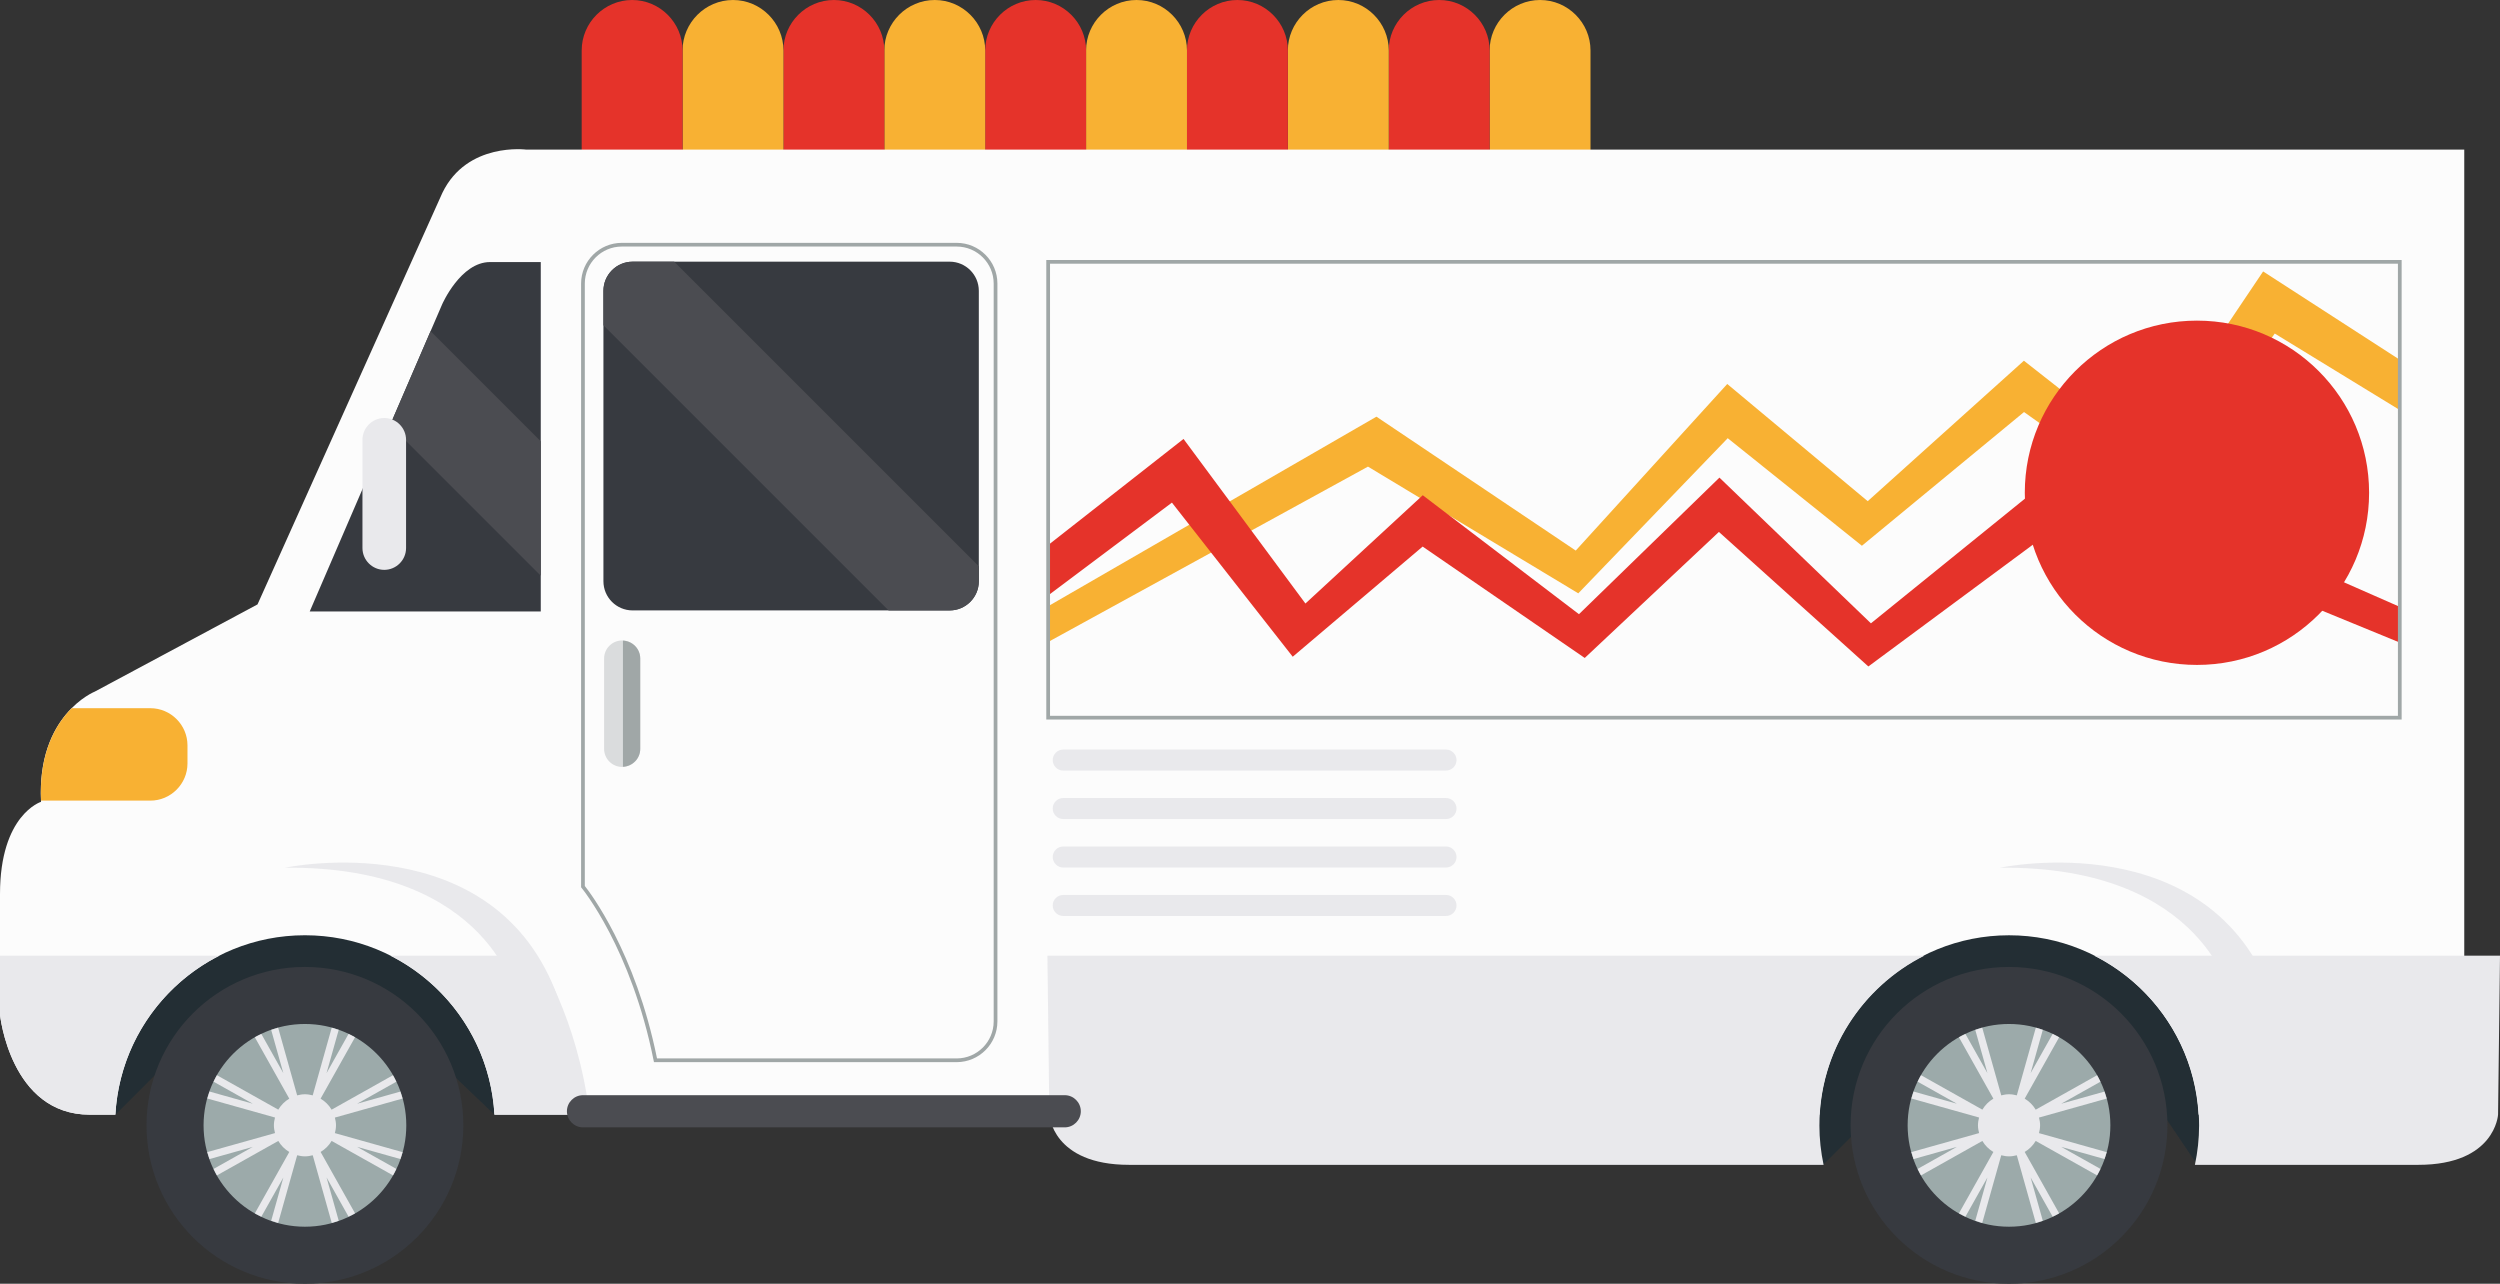 <svg id="_Слой_2" xmlns="http://www.w3.org/2000/svg" width="1080" height="554.58" viewBox="0 0 1080 554.58"><rect x="0" y="0" width="1080" height="554.58" fill="#333333" stroke="none"/><g id="Food_truck04_101784044"><g id="Food_truck04_101784044-2"><g><g><path d="M687.1 92.55V21.79c0-11.98-9.81-21.79-21.79-21.79s-21.79 9.81-21.79 21.79V92.55h43.58z" fill="#f8b133"/><path d="M643.52 92.55V21.79c0-11.98-9.81-21.79-21.79-21.79s-21.79 9.81-21.79 21.79V92.55h43.58z" fill="#e5332a"/><path d="M599.94 92.55V21.79c0-11.98-9.81-21.79-21.79-21.79s-21.79 9.81-21.79 21.79V92.55h43.58z" fill="#f8b133"/><path d="M556.35 92.55V21.79c0-11.98-9.81-21.79-21.79-21.79s-21.79 9.81-21.79 21.79V92.55h43.58z" fill="#e5332a"/><path d="M512.77 92.55V21.79c0-11.98-9.81-21.79-21.79-21.79s-21.79 9.81-21.79 21.79V92.55h43.58z" fill="#f8b133"/><path d="M469.19 92.55V21.79c0-11.98-9.81-21.79-21.79-21.79s-21.79 9.81-21.79 21.79V92.55h43.58z" fill="#e5332a"/><path d="M425.61 92.55V21.79c0-11.98-9.81-21.79-21.79-21.79s-21.79 9.81-21.79 21.79V92.55h43.58z" fill="#f8b133"/><path d="M382.03 92.55V21.79c0-11.98-9.81-21.79-21.79-21.79s-21.79 9.81-21.79 21.79V92.55h43.58z" fill="#e5332a"/><path d="M338.45 92.55V21.79c0-11.98-9.81-21.79-21.79-21.79s-21.79 9.81-21.79 21.79V92.55h43.58z" fill="#f8b133"/><path d="M294.87 92.55V21.79c0-11.98-9.81-21.79-21.79-21.79s-21.79 9.81-21.79 21.79V92.55h43.58z" fill="#e5332a"/></g><g><path d="M49.85 481.55 74.36 457.03H187.95L213.61 481.55h558.8L787.58 503.21 816.22 474.57H929.89L948.44 502.03 967.5 467.2V373.18H30.47L49.85 481.55z" fill="#232e34"/><path d="M227.42 64.64s-25.63-3.4-36.31 18.67l-79.86 177.79-70.27 37.66s-25.17 10.02-23.26 47.63c0 0-17.72 5.54-17.72 39.88v52.07s4.43 43.2 38.77 43.2h11.07c2.4-43.2 38.09-77.51 81.88-77.51s79.48 34.32 81.88 77.51H786.02c2.41-43.13 38.15-77.5 81.88-77.5s79.47 34.37 81.88 77.5h114.78V64.64H227.42z" fill="#fcfcfc"/><g><g><circle cx="867.89" cy="486.15" r="68.43" fill="#373a40"/><circle cx="867.89" cy="486.15" r="43.79" fill="#9caaaa"/><path d="M910.09 497.73l-29.25-8.22c.28-1.08.48-2.2.48-3.36s-.2-2.28-.48-3.36l29.25-8.22c-.28-1.02-.6-2.02-.95-3.01l-18.7 5.25 16.94-9.51c-.45-.95-.93-1.89-1.45-2.8l-26.51 14.88c-1.16-1.97-2.79-3.6-4.76-4.76l14.88-26.51c-.91-.52-1.85-.99-2.8-1.45l-9.51 16.94 5.26-18.7c-.99-.35-1.99-.67-3.01-.95l-8.22 29.25c-1.08-.28-2.19-.48-3.36-.48s-2.28.2-3.36.48l-8.22-29.25c-1.02.28-2.02.6-3.01.95l5.26 18.7-9.51-16.94c-.95.46-1.89.93-2.8 1.45l14.88 26.51c-1.97 1.16-3.6 2.79-4.76 4.75l-26.51-14.88c-.52.91-.99 1.85-1.45 2.8l16.94 9.51-18.7-5.26c-.35.99-.67 1.99-.95 3.01l29.25 8.22c-.28 1.08-.48 2.19-.48 3.36s.2 2.28.48 3.36l-29.25 8.22c.28 1.02.6 2.02.95 3.01l18.7-5.26-16.94 9.51c.46.95.93 1.89 1.45 2.8l26.51-14.88c1.16 1.97 2.79 3.6 4.76 4.76l-14.88 26.51c.91.52 1.85.99 2.8 1.45l9.51-16.94-5.26 18.7c.99.35 1.99.67 3.01.95l8.22-29.25c1.08.28 2.19.48 3.36.48s2.28-.2 3.36-.48l8.22 29.25c1.02-.28 2.02-.6 3.01-.95l-5.26-18.71 9.51 16.94c.95-.45 1.89-.93 2.8-1.45l-14.88-26.51c1.97-1.16 3.6-2.79 4.76-4.76l26.51 14.88c.52-.91.99-1.85 1.45-2.8l-16.94-9.51 18.7 5.26c.35-.99.67-1.99.95-3.01z" fill="#e9e9ec"/></g><g><g><circle cx="131.73" cy="486.15" r="68.43" fill="#373a40"/><circle cx="131.73" cy="486.15" r="43.79" fill="#9caaaa"/><path d="M173.92 497.73l-29.25-8.22c.28-1.08.48-2.2.48-3.36s-.2-2.28-.48-3.36l29.25-8.22c-.28-1.02-.6-2.02-.95-3.01l-18.7 5.25 16.94-9.51c-.46-.95-.93-1.89-1.45-2.8l-26.51 14.88c-1.16-1.97-2.79-3.6-4.76-4.76l14.88-26.51c-.91-.52-1.85-.99-2.8-1.45l-9.51 16.94 5.26-18.7c-.99-.35-1.99-.67-3.01-.95l-8.22 29.25c-1.08-.28-2.19-.48-3.36-.48s-2.28.2-3.36.48l-8.22-29.25c-1.02.28-2.02.6-3.01.95l5.26 18.7-9.51-16.94c-.95.46-1.89.93-2.8 1.45l14.88 26.51c-1.97 1.16-3.6 2.79-4.75 4.75l-26.51-14.88c-.52.91-.99 1.85-1.45 2.8l16.94 9.51-18.7-5.26c-.35.99-.67 1.99-.95 3.01l29.25 8.22c-.28 1.08-.48 2.19-.48 3.36s.2 2.28.48 3.36l-29.25 8.22c.28 1.02.6 2.02.95 3.01l18.7-5.26-16.94 9.51c.45.95.93 1.89 1.45 2.8l26.51-14.88c1.16 1.97 2.79 3.6 4.76 4.76l-14.88 26.51c.91.52 1.85.99 2.8 1.45l9.51-16.94-5.26 18.7c.99.35 1.99.67 3.01.95l8.22-29.25c1.08.28 2.19.48 3.36.48s2.28-.2 3.36-.48l8.22 29.25c1.02-.28 2.02-.6 3.01-.95l-5.26-18.71 9.51 16.94c.95-.45 1.89-.93 2.8-1.45l-14.88-26.51c1.97-1.16 3.6-2.79 4.76-4.76l26.51 14.88c.52-.91.99-1.85 1.45-2.8l-16.94-9.51 18.7 5.26c.35-.99.67-1.99.95-3.01z" fill="#e9e9ec"/></g><path d="M38.77 481.55h11.07c1.67-30.09 19.52-55.84 44.99-68.71H0v25.5s4.43 43.2 38.77 43.2z" fill="#e9e9ec"/><path d="M223.44 432.17s-10.96-58.16-100.31-57.32c0 0 91.04-19.39 118.01 56.48l-17.7.84z" fill="#e9e9ec"/><path d="M964.31 432.17s-10.96-58.16-100.31-57.32c0 0 91.04-19.39 118.01 56.48l-17.7.84z" fill="#e9e9ec"/><path d="M80.99 329.82v-7.83c0-8.83-7.22-16.05-16.05-16.05H30.96c-6.72 6.75-14.16 19.05-13.24 39.93h47.22c8.83.0 16.05-7.22 16.05-16.05z" fill="#f8b133"/></g></g><path d="M211.7 113.21h21.91v150.94h-99.81l57.21-132.68s7.94-18.26 20.69-18.26z" fill="#373a40"/><path d="M168.52 183.62l65.09 65.09V190.67L186.01 143.07 168.52 183.62z" fill="#4b4c51"/><path d="M785.99 486.15c0-32.05 18.5-59.8 45.34-73.31H452.48l.84 68.71s1.21 21.66 34.46 21.66h300.01c-1.17-5.51-1.81-11.21-1.81-17.06z" fill="#e9e9ec"/><path d="M904.66 412.84c26.85 13.52 45.35 41.26 45.35 73.31.0 5.85-.64 11.55-1.81 17.06h96.5c33.26.0 34.46-21.66 34.46-21.66l.84-68.71H904.66z" fill="#e9e9ec"/><path d="M166 180.58c-5.18.0-9.42 4.24-9.42 9.43v46.75c0 5.18 4.24 9.42 9.42 9.42s9.42-4.24 9.42-9.42v-46.75c0-5.18-4.24-9.43-9.42-9.43z" fill="#e9e9ec"/><path d="M254.7 481.55h-41.09c-1.67-30.09-19.52-55.84-44.99-68.71h63.15s17.69 26.07 22.93 68.71z" fill="#e9e9ec"/><path d="M459.95 473.12H251.86c-3.82.0-6.95 3.13-6.95 6.95s3.13 6.95 6.95 6.95h208.1c3.82.0 6.95-3.13 6.95-6.95s-3.13-6.95-6.95-6.95z" fill="#4b4c51"/><g><g><g><path d="M268.78 276.67c-4.29.0-7.81 3.51-7.81 7.81v39.03c0 4.29 3.51 7.81 7.81 7.81s7.81-3.51 7.81-7.81v-39.03c0-4.29-3.51-7.81-7.81-7.81z" fill="#dadcdd"/><path d="M269.11 331.25c4.13-.19 7.47-3.56 7.47-7.74v-39.03c0-4.18-3.34-7.55-7.47-7.74v54.51z" fill="#a0a7a7"/></g><path d="M413.28 458.85H282.51l-.13-.65c-9.68-48.53-30.95-74.4-31.16-74.66l-.19-.23V122.51c0-9.71 7.9-17.6 17.6-17.6h144.65c9.7.0 17.6 7.9 17.6 17.6V441.25c0 9.7-7.9 17.6-17.6 17.6zm-129.45-1.61h129.45c8.82.0 15.99-7.18 15.99-15.99V122.51c0-8.82-7.18-16-15.99-16H268.63c-8.82.0-15.99 7.18-15.99 16V382.75c2.14 2.68 21.85 28.38 31.19 74.49z" fill="#a0a7a7"/></g><g><path d="M273.28 113.04h136.97c6.96.0 12.6 5.65 12.6 12.6V251.1c0 6.96-5.65 12.6-12.6 12.6H273.28c-6.96.0-12.6-5.65-12.6-12.6V125.65c0-6.96 5.65-12.6 12.6-12.6z" fill="#373a40"/><path d="M291.25 113.04h-17.97c-6.93.0-12.6 5.67-12.6 12.6v14.87l123.2 123.2h26.37c6.93.0 12.6-5.67 12.6-12.6v-6.47L291.25 113.04z" fill="#4b4c51"/></g></g></g><path d="M594.62 180 680.72 237.85 746.17 165.88 806.85 216.51 874.32 155.83 925.02 195.62 977.67 117.26 1036.41 155.23V176.96L982.69 144.09 930.5 217.86 874.38 178 804.34 235.77 746.38 189.3 681.82 256.32 590.96 201.58 452.55 277.47V262.03L594.62 180z" fill="#f8b133"/><path d="M894.34 199.58 808.24 269.28 742.79 206.33 682.11 265.33 614.63 213.94 563.94 260.72 511.28 189.62 452.55 235.67V257.41L506.27 217.13 558.46 283.71 614.58 236.12 684.61 284.24 742.57 229.79 807.13 287.91 898 220.65 1036.41 277.47V262.03L894.34 199.58z" fill="#e5332a"/><circle cx="949.08" cy="212.88" r="74.37" fill="#e5332a"/><g><path d="M1037.51 310.84H452V112.32h585.51v198.53zm-583.9-1.61h582.29V113.92H453.61v195.31z" fill="#a0a7a7"/><path d="M624.68 323.81h-165.37c-2.5.0-4.54 2.05-4.54 4.54s2.05 4.54 4.54 4.54h165.37c2.5.0 4.54-2.04 4.54-4.54s-2.04-4.54-4.54-4.54z" fill="#e9e9ec"/><path d="M624.68 344.75h-165.37c-2.5.0-4.54 2.04-4.54 4.54s2.05 4.54 4.54 4.54h165.37c2.5.0 4.54-2.04 4.54-4.54s-2.04-4.54-4.54-4.54z" fill="#e9e9ec"/><path d="M624.68 365.69h-165.37c-2.5.0-4.54 2.05-4.54 4.54s2.05 4.54 4.54 4.54h165.37c2.5.0 4.54-2.04 4.54-4.54s-2.04-4.54-4.54-4.54z" fill="#e9e9ec"/><path d="M624.68 386.62h-165.37c-2.5.0-4.54 2.04-4.54 4.54s2.05 4.54 4.54 4.54h165.37c2.5.0 4.54-2.04 4.54-4.54s-2.04-4.54-4.54-4.54z" fill="#e9e9ec"/></g></g></g></g></svg>